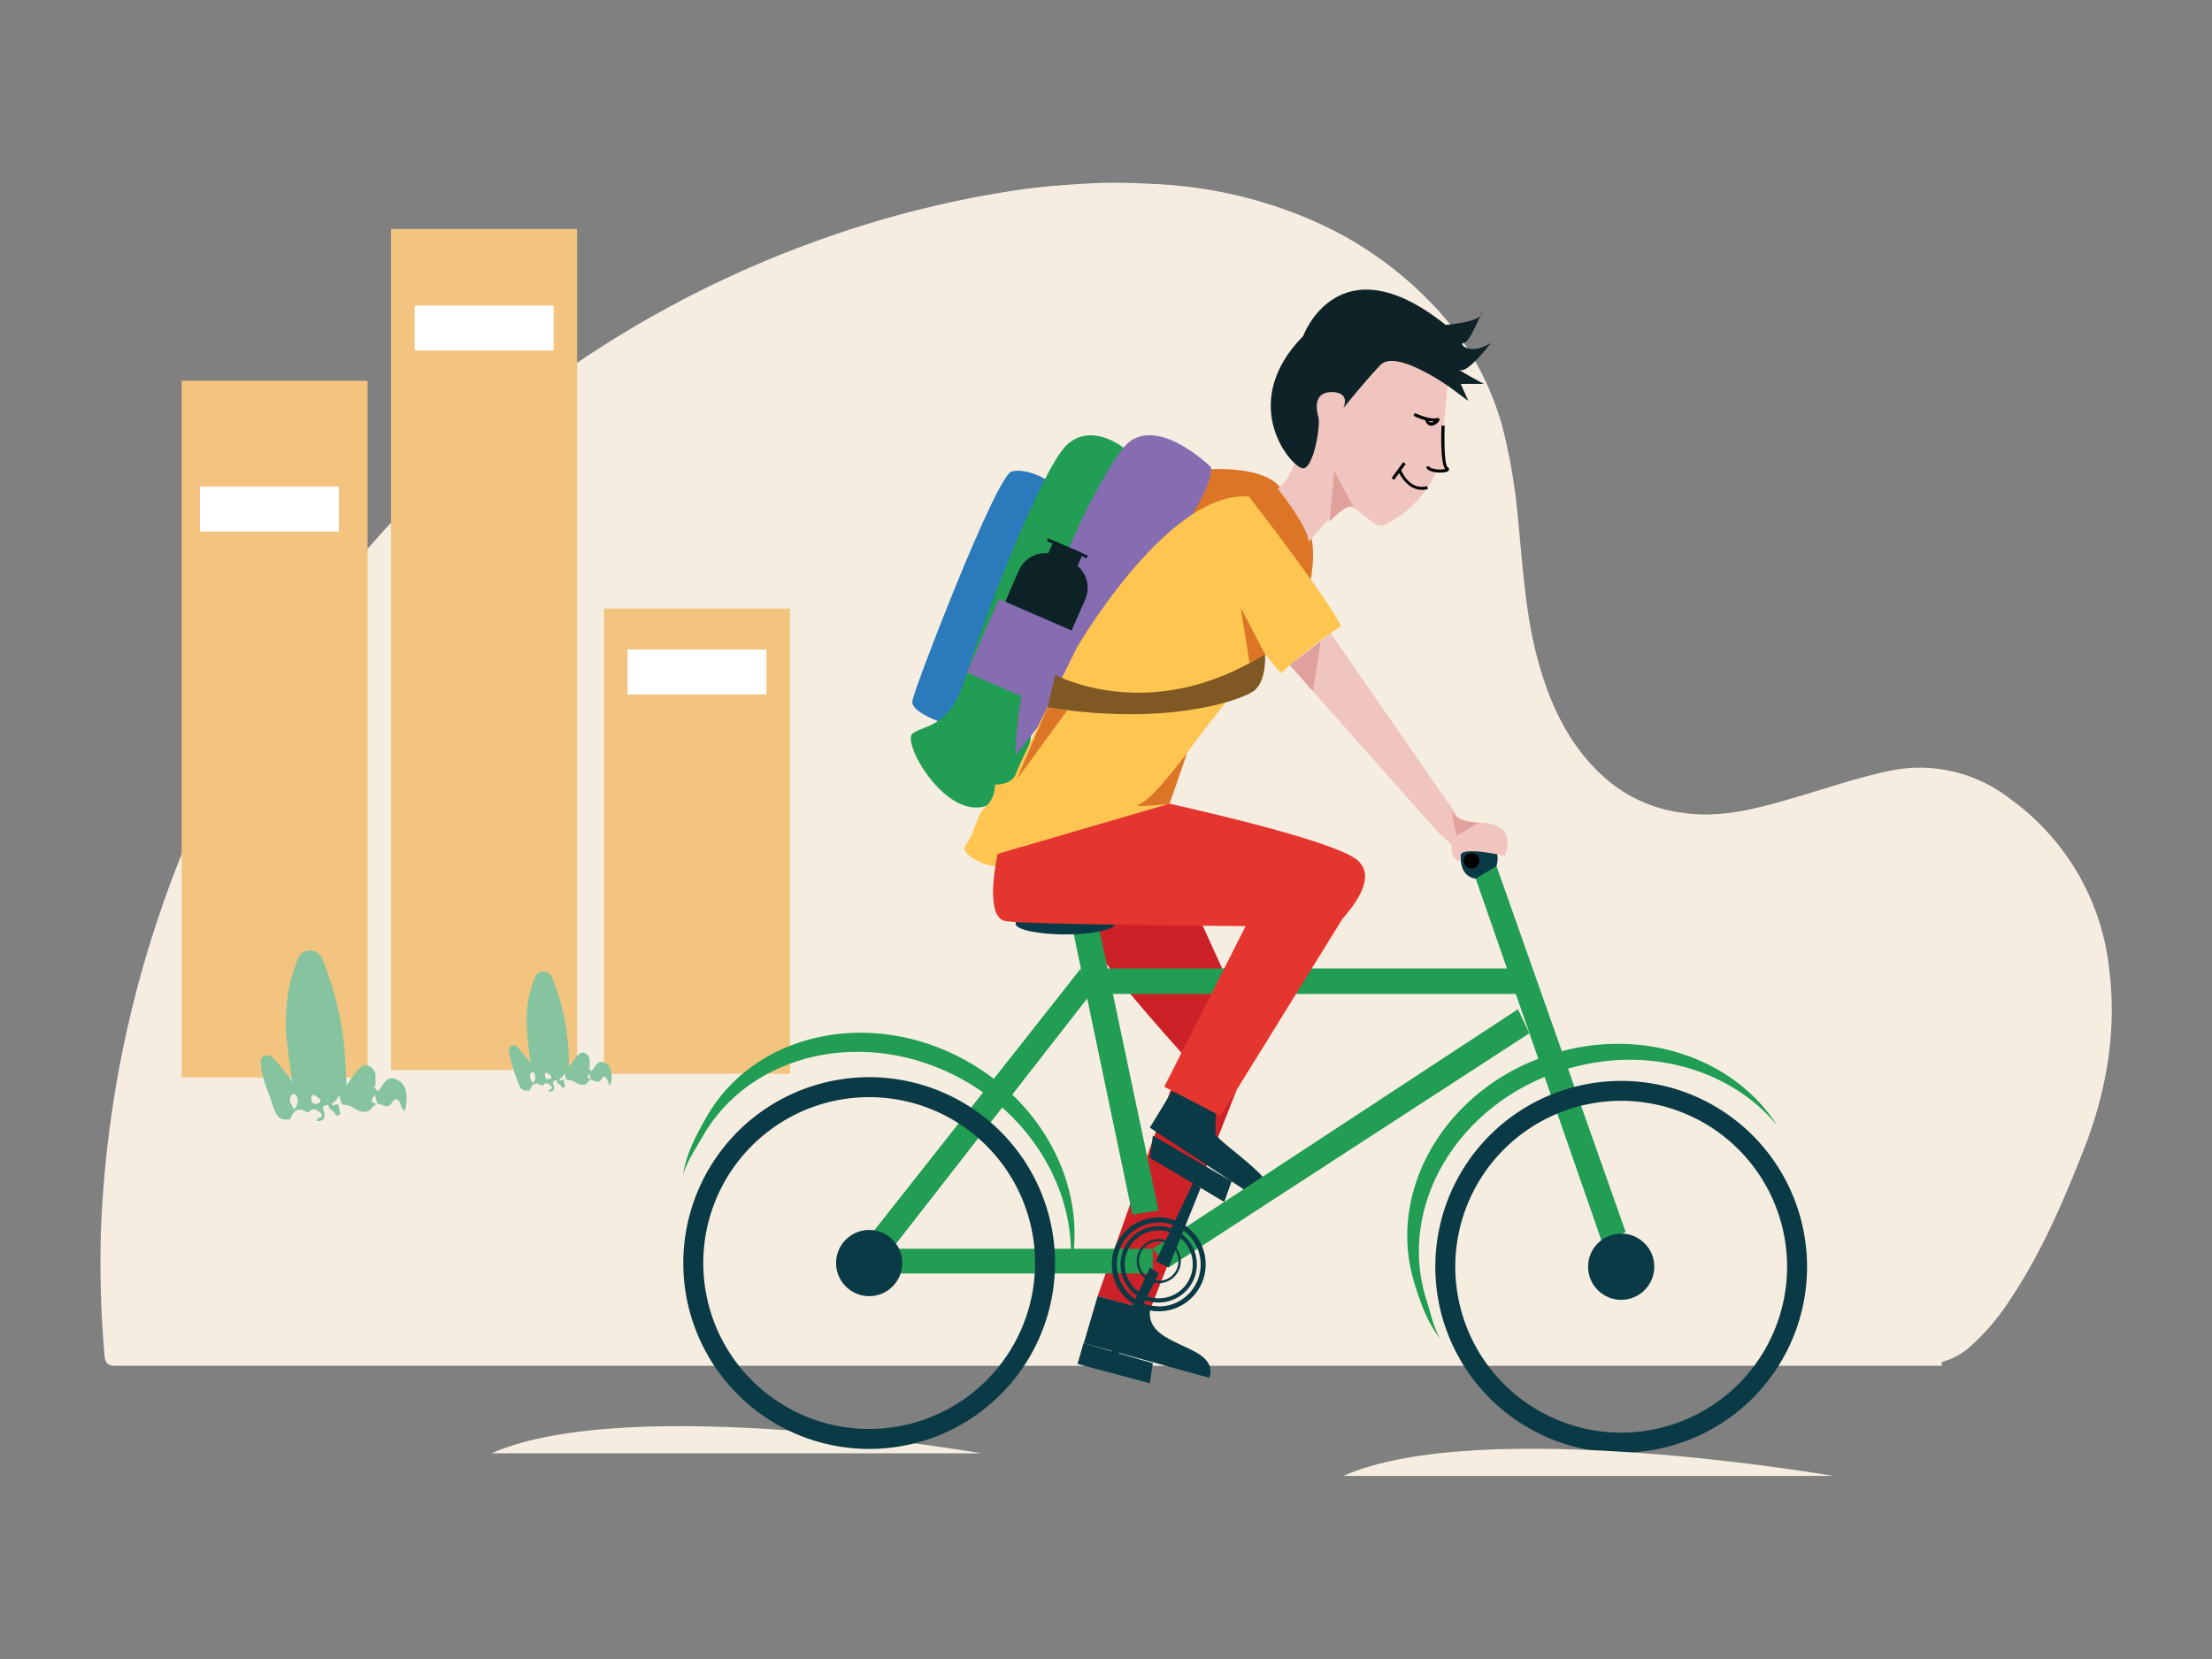 <svg xmlns="http://www.w3.org/2000/svg" id="ed4d8d3d-35f2-46ce-9fb9-d840c853f34e" data-name="Layer 1" viewBox="0 0 320 240"><rect x="0" y="0" width="320" height="240" fill="#808080" stroke="none"/><title>course-complete</title><path fill="#f6ede1" d="M305.1,139.94a34.92,34.92,0,0,0-14.42-24.46A21.23,21.23,0,0,0,273,111.59c-4.62,1-9,2.53-13.57,3.85-5.29,1.55-10.58,3-16.2,2.12a20.81,20.81,0,0,1-11.25-5.2c-5.06-4.59-7.78-10.5-9.54-17s-2.12-13.2-2.8-19.86a83,83,0,0,0-2.29-13.74,41.14,41.14,0,0,0-9.88-17.48,53.43,53.43,0,0,0-17.75-12.45,64.83,64.83,0,0,0-23-5.23c-2.88-.14-5.75-.23-8.65-.09-3.68.19-7.35.46-11,1a149.81,149.81,0,0,0-27.33,6.78,155.86,155.86,0,0,0-77,58.58,160.54,160.54,0,0,0-20.21,41,161.63,161.63,0,0,0-5.57,22.2,163.33,163.33,0,0,0-2.36,22,155.23,155.23,0,0,0,.52,18c.09,1.12.46,1.53,1.62,1.51h1.11v0H280.9v-.54a10.2,10.2,0,0,0,4-2.13,32.9,32.9,0,0,0,5.58-6.43c4.6-6.76,7.83-14.2,10.81-21.77C304.68,158.23,306.31,149.26,305.1,139.94Z"/><rect width="26.9" height="100.8" x="26.28" y="55.08" fill="#f3c47f"/><rect width="26.9" height="121.67" x="56.58" y="33.12" fill="#f3c47f"/><rect width="26.9" height="67.3" x="87.38" y="88.03" fill="#f3c47f"/><rect width="20.1" height="6.51" x="28.93" y="70.39" fill="#fff"/><rect width="20.1" height="6.51" x="59.99" y="44.2" fill="#fff"/><rect width="20.1" height="6.51" x="90.78" y="93.96" fill="#fff"/><path fill="#f6ede1" d="M71.11,210.24h70.83S91.12,201.4,71.11,210.24Z"/><path fill="#0a3a45" d="M216.49,125.29s.71-2.33-.82-2.57-4.43-1.1-4.39,0-.33,4,2.21,4.39A2.48,2.48,0,0,0,216.49,125.29Z"/><path fill="#dd7526" d="M172.15,68.1s10.31-1.43,13.17,2.57,5.74,5.18,4.21,13.75c0,0-9.33-12.62-10.91-12s-6.83,2.54-6.83,2.54S165.36,71.26,172.15,68.1Z"/><path fill="#2a7abc" d="M151.3,69.36s-2.69-1.66-4.92-1.17-14,31.14-14.39,33.16,6.13,3.78,6.13,3.78Z"/><path fill="#229d54" d="M162.54,64.78s-4.72-3.86-8.32-.3S141.85,90.61,139.65,98s-5.92,6.82-7.62,8.1,5.07,13.14,11.14,10.28,6.15-11.72,6.15-11.72Z"/><path fill="#866cb0" d="M175.17,67.56s-8.27-8.09-12.62-2.82S147,93,146.91,109.2C146.92,109.2,176.69,72.79,175.17,67.56Z"/><path fill="#0c2227" d="M147.45,92.87l1.91.83a4.19,4.19,0,0,0,5.52-2.18L157,86.73a4.2,4.2,0,0,0-2.18-5.53l-1.91-.83a4.21,4.21,0,0,0-5.53,2.18l-2.08,4.8A4.19,4.19,0,0,0,147.45,92.87Z"/><rect width="4.78" height="4.62" x="151.21" y="79.03" fill="#0c2227" transform="translate(17.82 189.84) rotate(-66.53)"/><rect width=".45" height="6.29" x="154.18" y="76.18" fill="#0c2227" transform="translate(20.15 189.37) rotate(-66.53)"/><rect width="11.61" height="12.73" x="142.22" y="88.13" fill="#866cb0" transform="translate(2.4 192.65) rotate(-66.53)"/><polygon fill="#cc2127" points="158.79 187.51 171.17 152.54 176.39 154.03 178.85 157.8 166.34 189.57 158.79 187.51"/><path fill="#f0c5bf" d="M200.35,75.9s7.55-3.2,8.28-11.47.87-9.6.87-9.6S200.93,48.59,198,51.2s-9.08,4.87-9.43,6.25-.73,7-.73,7-.43,4.29-3,6.25c0,0,4.35,5.37,4.5,7.7,0,0,4.28-5.45,5.95-5.08S198.88,76.69,200.35,75.9Z"/><path fill="#fec550" d="M180.66,71.83S191.48,85.69,194,90.56a74.05,74.05,0,0,0-8.71,6.82L183,94.62s-13.79,16.56-13.79,18.59v3.05s-25,7.55-24.84,8.71-5.95-1.16-4.65-2.76,1.52-4.36,2.9-5.52a4.31,4.31,0,0,0,1.31-3.19s2.47.14,3.05-1.6,8.86-18.3,8.86-18.3S169.05,70.88,180.66,71.83Z"/><path fill="#f0c5bf" d="M192.51,91.62l19.09,27.55s8.43-1.59,6.1,4.65c0,0-6.46-1.52-6.39,0s-1.52.37-1.31-1.59l-1.89-1.75L186.57,96.2Z"/><path fill="#cc2127" d="M173.12,132l6.53,14.37-4.5,10.61s-16.42-17.87-16.42-19.9a33.05,33.05,0,0,0-1.31-6.39Z"/><path fill="#0a3a45" d="M169.59,157.8l-3.25,5.33,16.36,10.75a2.57,2.57,0,0,0,0-3.58c-1.65-2-6.83-5.62-6.87-6.3s.09-3.68.09-3.68Z"/><polygon fill="#229d54" points="155.02 133.65 163.82 175.71 167.6 175.13 158.59 132.34 155.02 133.65"/><polygon fill="#229d54" points="129.06 180.65 157.43 144.25 156.36 140.1 126.06 178.52 129.06 180.65"/><polygon fill="#229d54" points="218.11 140.1 219.59 143.79 160.14 143.79 159.46 140.1 218.11 140.1"/><polygon fill="#229d54" points="219.59 146 166.78 180.65 169.05 183.37 221.24 149.48 219.59 146"/><rect width="37.71" height="3.58" x="129.06" y="180.65" fill="#229d54"/><polygon fill="#229d54" points="235.18 178.24 216.49 125.29 213.49 127.11 231.79 179.79 235.18 178.24"/><path fill="#229d54" d="M226.1,154.82c11.94-3.78,24.24-.23,31,8-6.3-9.85-19.71-14.42-32.7-10.31-15.19,4.81-24,19.68-19.76,33.22.92,2.9,1.86,5.66,3.72,7.92C207.33,192,207,190,206.34,188,202.05,174.5,210.9,159.63,226.1,154.82Z"/><path fill="#0a3a45" d="M234.53,156.37a26.89,26.89,0,1,0,26.89,26.88A26.89,26.89,0,0,0,234.53,156.37Zm0,50.88a24,24,0,1,1,24-24A24,24,0,0,1,234.53,207.25Z"/><circle cx="234.53" cy="183.25" r="4.79" fill="#0a3a45"/><path fill="#229d54" d="M139.27,156.18c10.94,6.09,16.81,17.48,15.48,28.09,2.83-11.34-3.06-24.23-15-30.84-13.94-7.75-30.83-4-37.71,8.44-1.48,2.66-2.85,5.24-3.21,8.13.48-1.93,1.68-3.57,2.69-5.38C108.45,152.22,125.33,148.44,139.27,156.18Z"/><path fill="#0a3a45" d="M125.74,155.83a26.89,26.89,0,1,0,26.89,26.89A26.89,26.89,0,0,0,125.74,155.83Zm0,50.89a24,24,0,1,1,24-24A24,24,0,0,1,125.74,206.72Z"/><circle cx="125.74" cy="182.72" r="4.79" fill="#0a3a45"/><path fill="#0a3a45" d="M167.63,176.12a6.79,6.79,0,1,0,6.79,6.79A6.78,6.78,0,0,0,167.63,176.12Zm0,12.85a6.06,6.06,0,1,1,6.06-6.06A6.06,6.06,0,0,1,167.63,189Z"/><path fill="#0a3a45" d="M167.63,177.39a5.52,5.52,0,1,0,5.51,5.52A5.52,5.52,0,0,0,167.63,177.39Zm0,10.43a4.92,4.92,0,1,1,4.92-4.91A4.91,4.91,0,0,1,167.63,187.82Z"/><path fill="#0a3a45" d="M167.63,179.25a3.19,3.19,0,1,0,3.19,3.19A3.19,3.19,0,0,0,167.63,179.25Zm0,6a2.85,2.85,0,1,1,2.85-2.85A2.84,2.84,0,0,1,167.63,185.29Z"/><polygon fill="#0a3a45" points="177.11 173.88 166.34 167.49 166.78 164.29 178.17 170.9 177.11 173.88"/><polygon fill="#0a3a45" points="156.75 194.3 155.88 197.31 166.34 200.11 166.78 197.21 156.75 194.3"/><polygon fill="#0a3a45" points="172.56 171.18 167.21 182.44 169.05 183.37 173.69 171.85 172.56 171.18"/><polygon fill="#0a3a45" points="161.57 196.34 167.63 184.23 166.34 183.37 160.84 195.49 161.57 196.34"/><path fill="#0a3a45" d="M158.79,187.51l-2,6.8,18.13,5s1.1-1.94-1.74-3.59-7.24-2.54-6.81-6.18Z"/><ellipse cx="154.12" cy="133.62" fill="#0a3a45" rx="7.21" ry="1.56"/><path fill="#805823" d="M152.64,97.61s13.7,7.52,30.36-3c0,0,.32,4.12-1.77,5.45s-12.44,5-29.68,2.28Z"/><path fill="#e0a19c" d="M195.77,73.28,193,68.1l-.64,7.37S194.76,72.81,195.77,73.28Z"/><polygon fill="#e0a19c" points="191.08 92.72 189.95 99.99 186.58 96.2 191.08 92.72"/><circle cx="212.89" cy="124.52" r="1.13" fill="#010101"/><polygon fill="#dd7526" points="179.49 87.9 182.99 94.63 180.77 95.93 179.49 87.9"/><path fill="#dd7526" d="M171.74,108.91s-4.89,6.62-6.8,7.37,4.26,0,4.26,0Z"/><polygon fill="#dd7526" points="147.09 112.76 154.39 102.77 151.54 102.36 147.09 112.76"/><path fill="#e0a19c" d="M210,117.39l.7,3.52L214,119S210.75,119,210,117.39Z"/><path fill="#e4362f" d="M194,133.26c0-.36,5.74-5.71,2.47-8.74s-27.3-8.25-27.3-8.25l-24.84,7.26s-2.1,9.22,1.16,9.73,34.71.72,34.71.72l-11.77,23.24,8.14,4.22Z"/><path fill="#f6ede1" d="M194.33,213.51h70.83S214.35,204.67,194.33,213.51Z"/><path fill="#0e2227" d="M209.14,47s4.86-.37,5.23-1.6-1.75,4.29-2.61,4.22.65,2,3.92,0c0,0-3.27,4.29-4.36,3.92s3.34,2,3.34,2h-3.34L212.41,58l-2.54-1.89S202,50.4,199.7,52.8s-5.37,6.25-5.37,6.25,1.15-2.26-1.6-2.33-2.33,2.54-2,3.63-.65,7.26-2.18,7.4-9.8-9.22,0-19.17C188.51,48.59,193.67,34.65,209.14,47Z"/><path fill="#f0c5bf" d="M208.75,61.59s-.15,4,.42,5.39-1.4.78-1.79.77S208.75,61.59,208.75,61.59Z"/><path fill="#030404" d="M207.07,61.6h0a1,1,0,0,1-.68-.36,1,1,0,0,1-.2-.44,10.66,10.66,0,0,1-1.7-.65l.2-.4s2.07,1,3.17.73a.32.32,0,0,1,.34.08.28.28,0,0,1,0,.33A1.61,1.61,0,0,1,207.07,61.6Zm-.41-.69,0,0a.55.55,0,0,0,.38.2.79.79,0,0,0,.38-.18A3.55,3.55,0,0,1,206.66,60.91Z"/><path fill="#030404" d="M205.71,70.86c-2.31,0-3.41-2.65-3.42-2.68l.41-.16c.05.12,1.22,3,3.75,2.3l.11.43A3.25,3.25,0,0,1,205.71,70.86Z"/><path fill="#030404" d="M208.38,68.36h-.16c-.41,0-1.74-.1-1.92-.82l.43-.11c0,.12.19.23.44.32a4,4,0,0,0,1.89.1c-.68-.88-.58-5-.53-6.27H209c-.1,2.69,0,5.74.42,6a.36.36,0,0,1,.2.41C209.5,68.3,208.85,68.36,208.38,68.36Z"/><polygon fill="#030404" points="201.68 69.42 201.32 69.15 203 66.86 203.36 67.13 201.68 69.42"/><path fill="#86c49f" d="M54.54,159.68c-.72.27-1,1.38-2,1.14-1,0-1.65-1-2.76-1-.5,0-.55-.76-.67-1.47a2.38,2.38,0,0,1-1.1,1.28c.07.79,1-.53,1,.55,0,.38.45.85,0,1.15s-.55-.41-.86-.61c-.16-.1-.28-.24-.44-.33s-.08-.76-.64-.48-.31.57-.19.95c.27.89-.06,1.34-1,1.32h0c-.28-.62,1.15-.42.56-1.06-.4-.42-1-1-1.67-.34a.38.38,0,0,1-.49.07c-1.31-.81-1.86,0-2.32,1.07-1.55.26-2-.48-2.48-1.94-.58-1.94-1.54-3.77-1.72-5.83,0-.54-.16-1.17.54-1.43s1.11.21,1.46.59c.87.95,1.65,2,2.47,3l.11.37.1-.07-.21-.3c-.35-3.22-1.06-6.41-.84-9.68a22.54,22.54,0,0,1,1.69-7.85,1.73,1.73,0,0,1,1.8-1.26,1.91,1.91,0,0,1,1.79,1.31,45.38,45.38,0,0,1,3.19,13.34c.15,1.56.17,3.13.27,4.87.57-.81,1-1.5,1.53-2.12s.95-1,1.66-.72a1.57,1.57,0,0,1,1,1.69c0,.42,0,.84,0,1.26l-.36.13.35.15c.36.85.66.06.78-.11.57-.74,1-1.68,2.21-1.19s1.48,1.55,1.53,2.73a6.54,6.54,0,0,1-.31,1.92,2.78,2.78,0,0,1-.59-1.06c-.32-.66-.65-1.11-1.28-.15s-1.35.12-2.05.1c-.11-.39-.23-.79-.38-1.29C53.6,159.13,53.65,159.55,54.54,159.68Zm-12,.82a1.77,1.77,0,0,0,.35-2,.47.47,0,0,0-.72-.07C41.63,159.13,42.19,159.75,42.52,160.5Zm3.84-1.39a4.6,4.6,0,0,0-.89-.67c-.39-.17-.43.18-.45.47,0,.51.16.8.72.76C46,159.66,46.3,159.62,46.36,159.11Zm1-.1s0-.07,0-.08-.07,0-.1,0a.68.68,0,0,1,0,.14A.29.29,0,0,0,47.33,159Z"/><path fill="#86c49f" d="M85.56,156.12c-.51.19-.68,1-1.4.8-.72,0-1.16-.73-2-.69-.35,0-.38-.53-.47-1a1.73,1.73,0,0,1-.78.9c.05.56.74-.37.69.38,0,.28.32.61,0,.82s-.39-.3-.6-.43-.21-.17-.32-.23,0-.54-.44-.34-.22.41-.14.67c.19.63,0,.95-.72.93l0,0c-.2-.43.82-.29.4-.74s-.68-.69-1.18-.25a.26.26,0,0,1-.35.05c-.92-.57-1.31,0-1.63.76-1.09.18-1.45-.34-1.75-1.37a21.69,21.69,0,0,1-1.22-4.12c0-.38-.11-.82.39-1s.79.15,1,.42c.62.67,1.17,1.41,1.75,2.11a2.58,2.58,0,0,0,.08.26l.07,0-.15-.22a40.07,40.07,0,0,1-.6-6.84,15.94,15.94,0,0,1,1.19-5.54,1.24,1.24,0,0,1,1.26-.9,1.37,1.37,0,0,1,1.27.93,32.17,32.17,0,0,1,2.25,9.42c.11,1.11.12,2.21.2,3.45.4-.57.7-1.06,1.08-1.5s.67-.73,1.17-.51a1.15,1.15,0,0,1,.7,1.2,8.77,8.77,0,0,0,0,.89l-.25.1.25.1c.26.6.46,0,.55-.08.4-.51.73-1.18,1.56-.83s1,1.09,1.08,1.93a4.11,4.11,0,0,1-.22,1.35c-.24-.19-.28-.49-.4-.74-.23-.47-.46-.79-.91-.11s-1,.11-1.45.09c-.08-.28-.17-.56-.26-.91C84.89,155.74,84.93,156,85.56,156.12Zm-8.49.59a1.25,1.25,0,0,0,.24-1.44.33.33,0,0,0-.51-.05C76.44,155.74,76.84,156.17,77.07,156.71Zm2.71-1a3.91,3.91,0,0,0-.62-.48c-.28-.12-.31.13-.33.33,0,.37.12.57.51.55C79.55,156.11,79.74,156.08,79.78,155.72Zm.69-.07s0-.05,0-.06l-.07,0s0,.08,0,.11Z"/></svg>
